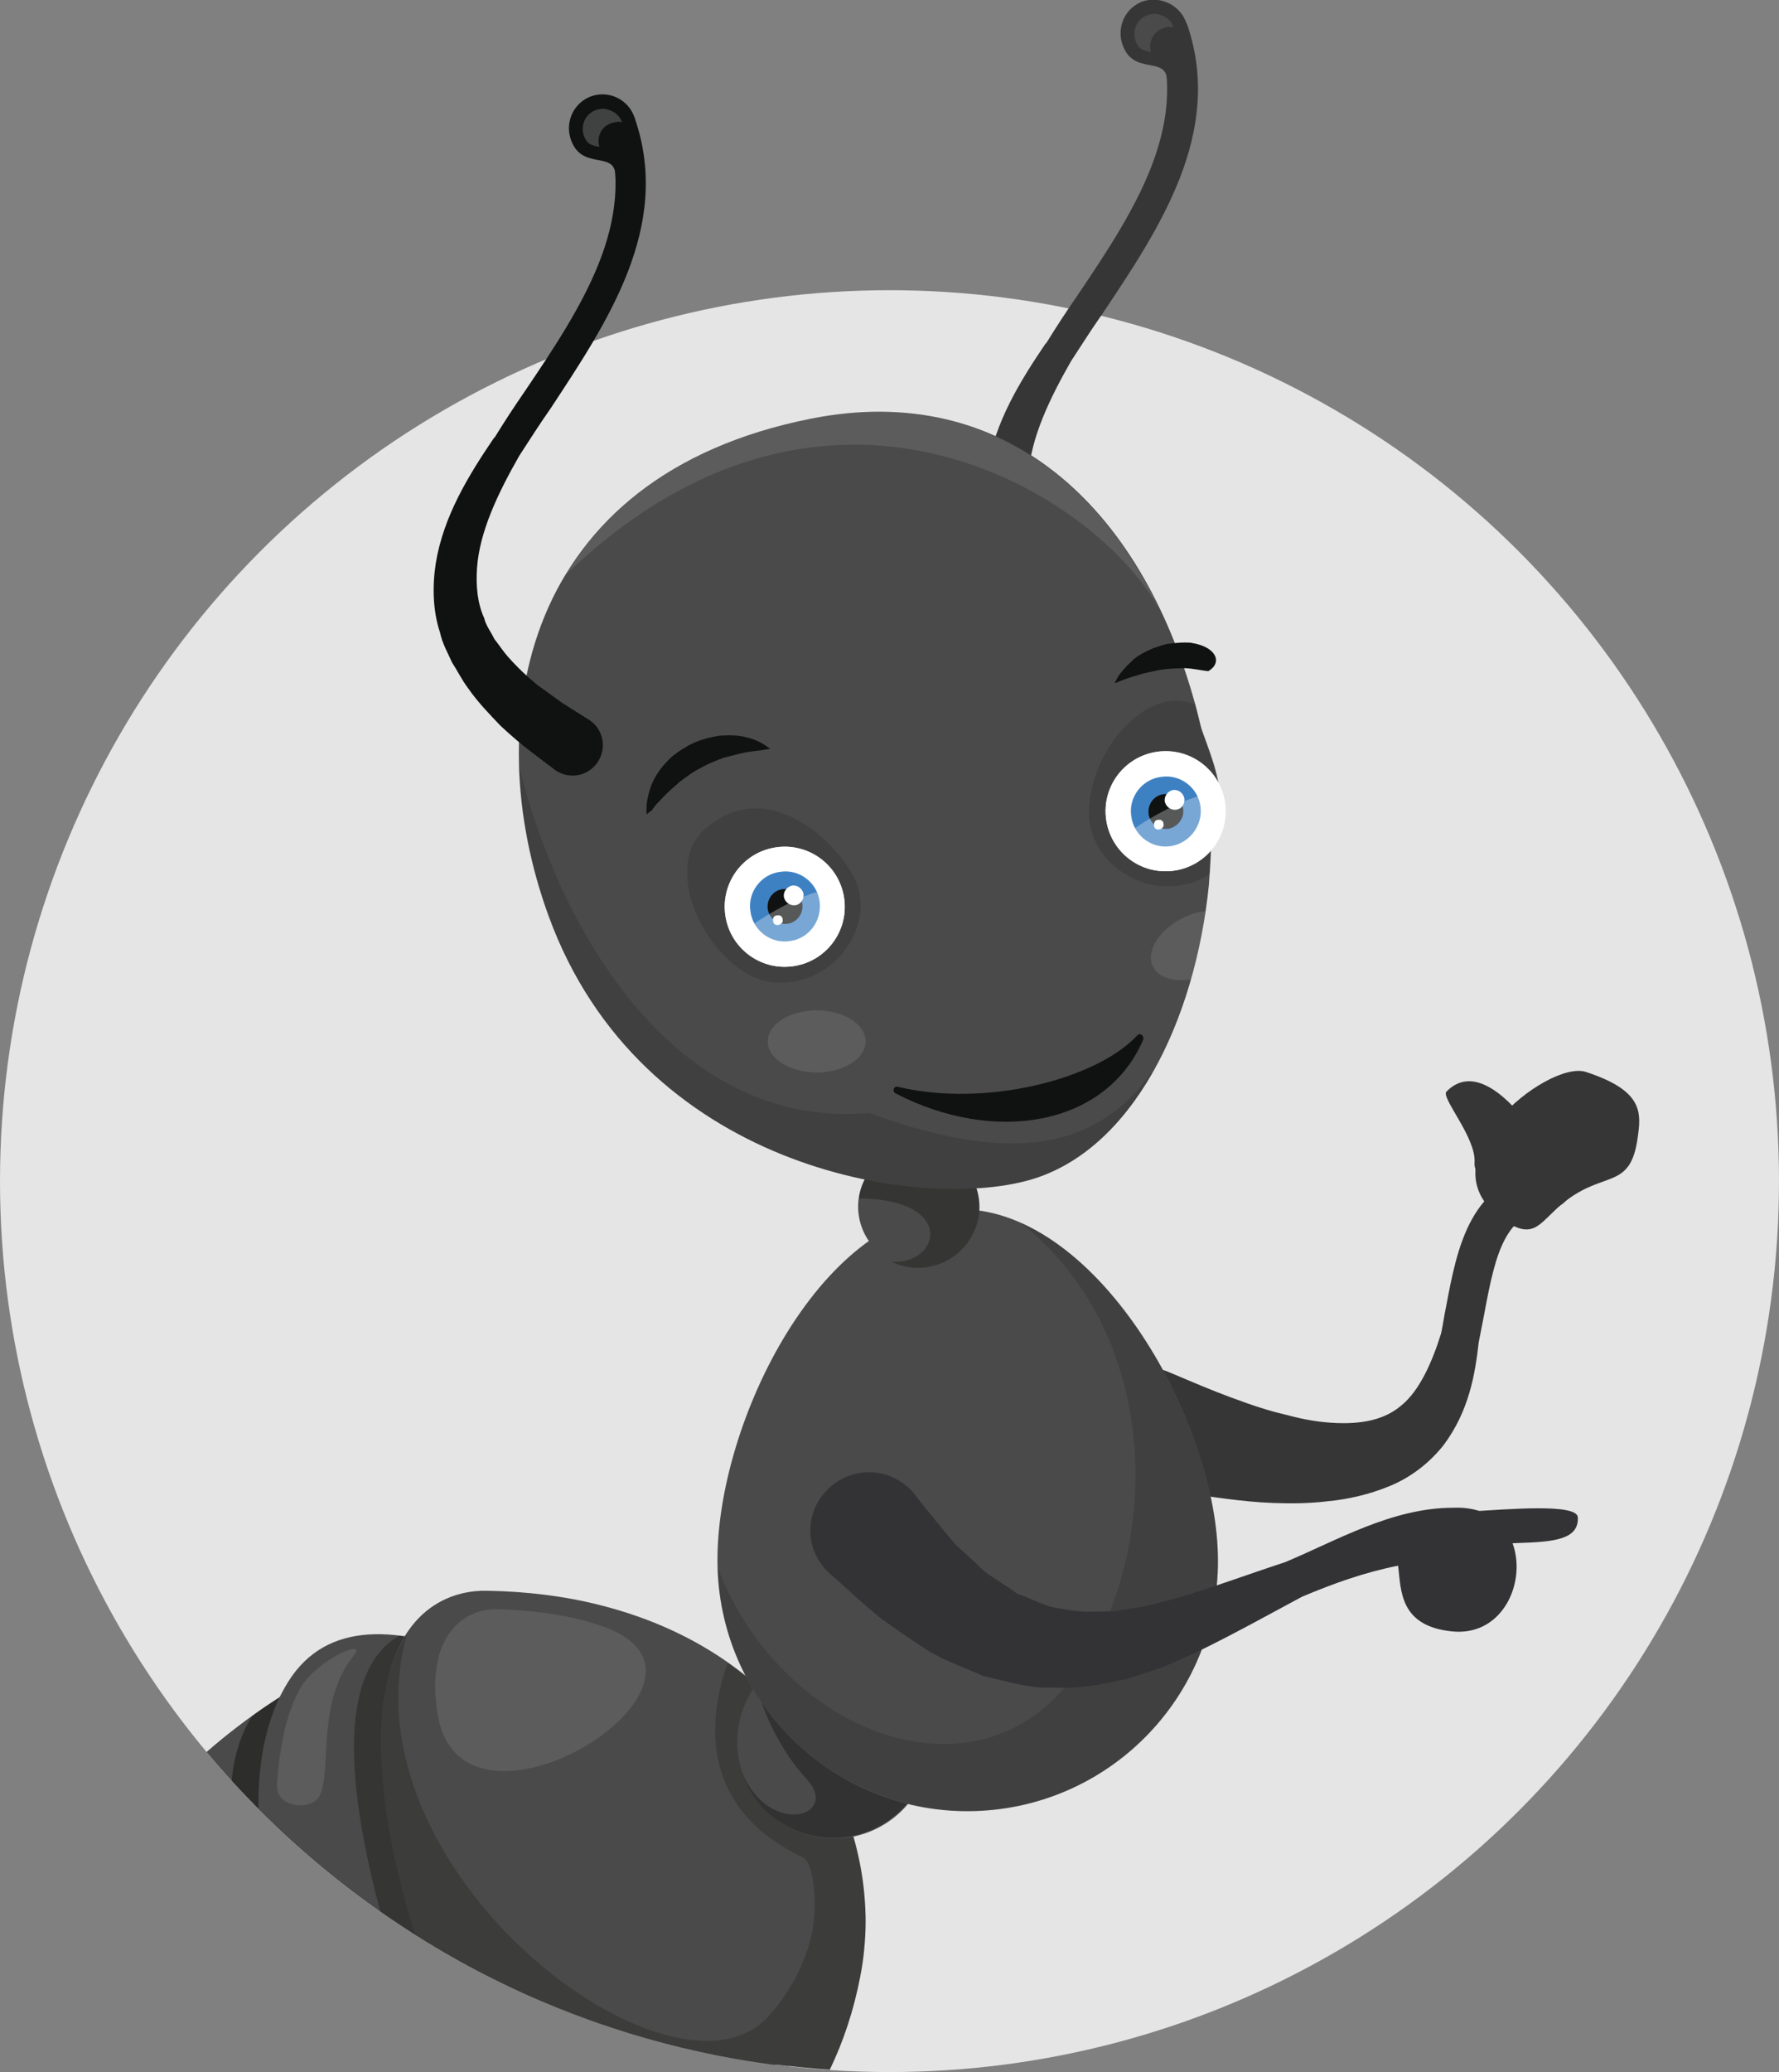 <?xml version="1.0" encoding="utf-8"?>
<!-- Generator: Adobe Illustrator 22.1.0, SVG Export Plug-In . SVG Version: 6.00 Build 0)  -->
<svg version="1.1" id="OBJECTS" xmlns="http://www.w3.org/2000/svg" xmlns:xlink="http://www.w3.org/1999/xlink" x="0px" y="0px"
	 viewBox="0 0 298 347" style="enable-background:new 0 0 298 347;" xml:space="preserve">
<rect x="0" y="0" width="298" height="347" fill="#808080" stroke="none"/>
<style type="text/css">
	.st0{fill:#E5E5E5;}
	.st1{fill:#363636;}
	.st2{opacity:0.1;fill:#FFFFFF;}
	.st3{fill:#4B4A4A;}
	.st4{opacity:0.4;fill:#020600;}
	.st5{opacity:0.3;fill:#020600;}
	.st6{opacity:0.2;fill:#020600;}
	.st7{opacity:0.4;fill:#101111;}
	.st8{opacity:0.13;fill:#020600;}
	.st9{fill:#333335;}
	.st10{fill:#FFFFFF;}
	.st11{fill:#101111;}
	.st12{fill:#3E81C3;}
	.st13{opacity:0.3;fill:#FFFFFF;}
	.st14{opacity:0.13;clip-path:url(#SVGID_2_);fill:#020600;}
	.st15{opacity:0.2;fill:#FFFFFF;}
</style>
<ellipse class="st0" cx="149" cy="197.8" rx="149" ry="149.2"/>
<path class="st1" d="M195.6,2.6c-1.3,0.4-2,1.9-1.6,3.2c5.3,15.6-4.3,30-13.6,43.8c-1.8,2.6-3.5,5.2-5.1,7.8
	c-0.1,0.1-0.1,0.1-0.2,0.2c-4.2,6.2-8.4,13-9.7,20.9c-0.6,3.9-0.5,8,0.7,11.6c0.4,1.9,1.3,3.4,2,5c0.9,1.4,1.7,3,2.6,4.2
	c1.8,2.6,3.8,4.6,5.5,6.4c1.8,1.7,3.6,3.2,4.9,4.2c2.6,2,4.1,3.1,4.1,3.1c0.1,0.1,0.2,0.2,0.4,0.3c2.4,1.5,5.5,0.8,7-1.6
	c1.5-2.4,0.8-5.5-1.6-7c0,0-1.6-1-4.3-2.7c-1.3-0.9-2.6-1.9-4.3-3.1c-1.6-1.3-3.3-2.9-4.9-4.7c-0.8-0.9-1.5-2-2.3-3
	c-0.5-1.1-1.4-2.2-1.7-3.5c-1.1-2.4-1.4-5.3-1.2-8.3c0.4-6.1,3.5-12.6,7.1-18.9c1.7-2.6,3.4-5.3,5.3-8c9.5-14.2,20.3-30.3,14.2-48.3
	C198.3,2.8,196.9,2.1,195.6,2.6z"/>
<path class="st1" d="M198.7,3.8c1,3-3.1,12.9-3.2,9.7c-0.1-4.3-5.7-0.7-7.5-6.1c-1-3,0.6-6.2,3.5-7.2C194.5-0.7,197.7,0.9,198.7,3.8
	z"/>
<path class="st2" d="M194.9,4.7c0.4-0.1,0.7-0.2,1.1-0.2c0.2,0,0.4,0,0.6,0.1c0,0,0,0,0,0c-0.3-0.9-0.9-1.5-1.7-1.9
	c-0.5-0.2-1-0.4-1.5-0.4c-0.4,0-0.7,0.1-1.1,0.2c-1.8,0.6-2.7,2.5-2.1,4.3c0.5,1.4,1.1,1.6,2.6,1.9C192.3,7,193.2,5.3,194.9,4.7z"/>
<path class="st3" d="M182.4,135.7c0.4-10.4,9.4-20.1,16.6-18.1c0.4,0.1,0.8,0.2,1.1,0.4c1,6.1,7.9,16.3,1.6,21.9
	c-2.5,2.2-2.4,8.8-6.9,8.5C187.9,148,182.1,142.2,182.4,135.7z"/>
<path class="st3" d="M81.3,272.6c-14.7-0.2-32.5,8.4-46.7,20.8C58.5,322,93,341.5,132,346c2.5-4.7,4.5-10,5.7-16.1
	C142.6,305.1,124.6,273.3,81.3,272.6z"/>
<path class="st4" d="M55.5,279.3c-4.5,2.2-8.9,4.9-13.2,8c-2,3.1-3.1,6.8-3.5,10.9c14.4,15.8,32.1,28.5,52.1,37
	C80.1,308.1,60.7,276.8,55.5,279.3z"/>
<path class="st3" d="M98.7,275.9c-5.2-1.3-12.4,4.4-17.8,2.1c-14.1-6-26.2-6.6-32.6,3.6c-3.6,5.7-5.1,13.1-5,21.3
	c22.7,22.9,52.8,38.5,86.5,42.9c3.1-4.2,5.7-9.2,7-15.7C140.8,309.4,128.9,283.4,98.7,275.9z"/>
<path class="st5" d="M98.7,275.9c-5.2-1.3-12.4,4.4-17.8,2.1c-5-2.1-9.7-3.6-14-4.1c-10.8,6.2-8.4,26.7-3.2,46.2
	c19.2,13.5,41.7,22.5,66.1,25.7c3.1-4.2,5.7-9.2,7-15.7C140.8,309.4,128.9,283.4,98.7,275.9z"/>
<path class="st3" d="M100.5,268.8c-5.9-1.5-12.3-2.3-19-2.4c-4.4-0.1-15,1.6-17.3,18.7C62.9,295.5,65,310,69.6,324
	c20.3,12.8,44,20.9,69.4,22.6c2.3-4.8,4-9.9,5.1-15.6C148.8,307.3,135.1,277.5,100.5,268.8z"/>
<path class="st6" d="M144.7,317.1c0-0.1,0-0.2,0-0.3c-0.2-1.5-0.4-3-0.7-4.5c-0.3-1.7-0.8-3.5-1.3-5.3c-3.3-10.8-10.1-21-20.8-28.5
	c-2.7,7.4-6,23.7,12.5,32.5c2.3,1.1,2.4,9.4,1.6,12.9c-1.2,4.9-3.5,9.6-7.3,13.8c-16,17.5-71.7-24.6-60.5-64.1
	c-1.2,1.8-2.3,4.1-3.1,6.9c-0.1,0.4-0.2,0.8-0.3,1.2c-0.1,0.3-0.1,0.6-0.2,0.9c-0.2,0.8-0.3,1.6-0.4,2.5C62.9,295.5,65,310,69.6,324
	c20.3,12.8,44,20.9,69.4,22.6c2.3-4.8,4-9.9,5.1-15.6c0,0,0-0.1,0-0.2c0.3-1.4,0.5-2.8,0.6-4.3c0-0.3,0-0.7,0.1-1.1
	c0.1-1.2,0.2-2.4,0.2-3.6c0-0.2,0-0.5,0-0.7C144.9,319.8,144.9,318.5,144.7,317.1z"/>
<path class="st2" d="M101.6,272.6c-5.5-2.1-12.5-3-18.4-3.1c-6.1-0.1-11.9,5.2-9.9,17.5C77.2,311.8,125.4,281.8,101.6,272.6z"/>
<path class="st2" d="M59.3,277.2c2.3-2.9-5.9,0.6-8.8,5.2c-2.5,4.1-3.7,10.2-4.1,16.5c-0.3,3.9,6.1,4.6,7.3,1.5
	C55.5,295.8,53.1,284.8,59.3,277.2z"/>
<path class="st1" d="M259.4,195.8c0,0-0.1,0-0.1,0c-13.1,1.6-15.2,13.1-17.1,23.2c-0.3,1.4-0.5,2.9-0.8,4.3
	c-1.5,4.8-3.6,9.6-6.7,12.1c-3.3,2.8-7.8,3.2-12.5,2.8c-2.3-0.2-4.7-0.7-6.9-1.3c-2.2-0.5-4.4-1.2-6.4-1.9c-4-1.4-6.9-2.6-9.5-3.7
	c-2.4-1-3.8-1.6-3.8-1.6c-0.6-0.2-1.3-0.5-1.9-0.6c-5.3-1.1-10.4,2.3-11.5,7.6c-1.1,5.3,2.3,10.4,7.6,11.5c0,0,1.5,0.3,4.1,0.8
	c2.4,0.5,6.7,1.4,11.5,2c2.4,0.3,5.1,0.6,7.9,0.7c2.9,0.1,5.9,0.1,9.2-0.3c3.2-0.3,6.8-1.1,10.2-2.5c3.5-1.4,6.8-3.9,9.2-7
	c4.2-5.7,5.2-11.8,5.8-17.1c0.3-1.5,0.6-3.1,0.9-4.6c2-10.9,3.6-17.1,11.5-18c0,0,0.1,0,0.1,0c1.8-0.2,3-1.8,2.8-3.6
	C262.8,196.9,261.2,195.6,259.4,195.8z"/>
<path class="st3" d="M163,206.6c-2.5,5-8.6,7.1-13.6,4.6c-5-2.5-7.1-8.6-4.6-13.6c2.5-5,8.6-7.1,13.6-4.6
	C163.4,195.5,165.5,201.6,163,206.6z"/>
<path class="st3" d="M154.2,298.9c-4,8-13.7,11.3-21.7,7.3c-8-4-11.3-13.7-7.3-21.7c4-8,13.7-11.3,21.7-7.3
	C154.9,281.2,158.2,290.9,154.2,298.9z"/>
<path class="st7" d="M128.9,279.6c-0.7,0.6-1.3,1.3-1.9,2c-0.7,0.9,2.3,10.1,8.1,16.3c5.8,6.3-6.3,9.9-10.8-1.1
	c1.3,3.9,4.1,7.4,8.1,9.3c7.2,3.6,15.9,1.2,20.4-5.2C142.4,297.3,133.8,289.6,128.9,279.6z"/>
<path class="st3" d="M204,260.2c0.7,23.1-17.6,42.4-40.7,43.1c-23.1,0.7-42.4-17.6-43.1-40.7c-0.7-23.1,16.8-59.4,40-60.1
	C183.3,201.9,203.4,237.1,204,260.2z"/>
<g>
	<path class="st8" d="M139.3,213.5c-1.2,1.3-2.5,2.7-3.6,4.2C136.8,216.2,138,214.8,139.3,213.5z"/>
	<path class="st8" d="M139.3,213.5c0.2-0.2,0.4-0.4,0.6-0.6c0,0,0,0,0,0C139.7,213,139.5,213.3,139.3,213.5z"/>
</g>
<path class="st1" d="M265.6,179.5c9.9,3.2,9.3,7,8.7,11.2c-1.2,8.3-5.3,5.5-11.6,10.1c-4.8,3.5-5.3,7.4-11,3.4
	C237.9,194.5,259.2,177.5,265.6,179.5z"/>
<path class="st1" d="M256.1,188.4c2.9,3.7,3.2,7.9,2.1,8.9c-1,0.9-11.5,2-11.2-2.6c0.3-4.2-5.7-10.9-4.7-11.9
	C247.1,177.9,253.2,184.6,256.1,188.4z"/>
<g>
	<g>
		<path class="st3" d="M139.9,212.8c-0.1,0.1-0.1,0.2-0.1,0.2C139.8,212.9,139.8,212.9,139.9,212.8
			C139.9,212.8,139.9,212.8,139.9,212.8z"/>
		<path class="st8" d="M204,260.2c-0.5-19.3-14.7-47-32.8-55.3c27.7,22.5,21.5,65.5,4.3,80.6c-17.2,15.2-45.5,2.5-55.3-23
			c0.7,23.1,19.9,41.4,43.1,40.7C186.4,302.7,204.7,283.4,204,260.2z"/>
	</g>
</g>
<path class="st9" d="M243.4,252.5c-10.2,0-19.5,5.5-28.1,9.1c-6.1,2-12.3,4.3-18.4,6.1l-5.1,1.3l-4.9,0.8c-3.2,0.1-6.2,0.3-9-0.4
	c-2.8-0.2-5.2-1.8-7.5-2.5c-2.1-1.6-4.3-2.7-6-4.2c-1.6-1.6-3.1-2.9-4.4-4.1c-1.4-1.7-2.7-3.2-3.7-4.5c-2.1-2.5-3.2-4-3.2-4
	c-0.3-0.4-0.7-0.8-1.1-1.1c-4-3.6-10.2-3.2-13.8,0.9c-3.6,4-3.2,10.2,0.9,13.7l0.1,0.1c0,0,1.4,1.2,3.8,3.4c1.2,1.1,2.7,2.4,4.5,3.9
	c2.3,1.6,4.8,3.4,7.6,5.2c2.8,1.8,6.3,3,9.7,4.5c3.8,0.8,7.7,2.2,11.9,1.9c4.2,0.3,8.3-0.6,12.3-1.5c1.9-0.6,3.8-1.3,5.8-1.9
	l5.4-2.4c6.4-3.1,12.3-6.4,17.9-9.4c5.2-2.2,10.5-4.1,16.1-5.2c0.5,4.1,0.2,10.1,9,11C256.4,274.6,258.8,251.8,243.4,252.5z"/>
<path class="st9" d="M264.3,254.1c0.2,3.8-4.2,4.1-9.9,4.3c-5.6,0.3-9.6,0.1-9.7-1.5c-0.1-1.7-3.8-3.5,1.9-3.8
	C252.2,252.8,264.2,251.7,264.3,254.1z"/>
<path class="st5" d="M163,206.6L163,206.6c2.5-5,0.5-11.1-4.6-13.6c-5-2.5-11.1-0.5-13.6,4.6c-0.5,1-0.8,2-0.9,3.1
	c16.3,0.1,13.6,11.1,5.5,10.6c0.6,0.3,1.3,0.6,1.9,0.7c0.7,0.2,1.3,0.3,2,0.3C157.2,212.5,161.1,210.4,163,206.6z"/>
<path class="st3" d="M172.5,197.6c-18.6,5.3-65.2-1.9-80.6-44.2c-11.9-32.6-4.5-73.7,44-83.3c32.4-6.4,55.1,14.5,64.3,47.8
	c1.9,6.7,2.7,14,2.7,21.5c0,2.9-0.2,5.9-0.4,8.8C200.2,171,189.7,192.7,172.5,197.6z"/>
<path class="st8" d="M172.5,197.6c-18.6,5.3-65.2-1.9-80.6-44.2c-3-8.1-4.7-16.8-5-25.4c6.7,27.8,26.2,61.2,58.7,58.4
	c22.9,8.3,38,6.9,47.9-7.6C188.4,188.1,181.3,195,172.5,197.6z"/>
<path class="st10" d="M132.9,161.8c-5.5,0.8-10.6-3-11.4-8.5c-0.8-5.5,3-10.6,8.5-11.4c5.5-0.8,10.6,3,11.4,8.5
	C142.2,155.9,138.4,161,132.9,161.8z"/>
<path class="st8" d="M124.7,162.8c-8.7-5.6-12.5-18.3-7.1-23.5c10.1-9.6,21.8,0.6,25.5,7.7c1.8,3.5,1.3,7.9-1.2,11.6
	C138.1,164.3,130.2,166.4,124.7,162.8z"/>
<path class="st10" d="M132.9,161.8c-5.5,0.8-10.6-3-11.4-8.5c-0.8-5.5,3-10.6,8.5-11.4c5.5-0.8,10.6,3,11.4,8.5
	C142.2,155.9,138.4,161,132.9,161.8z"/>
<path class="st11" d="M103.2,18.4c-1.3,0.4-2,1.9-1.6,3.2c5.3,15.6-4.3,30-13.6,43.8c-1.8,2.6-3.5,5.2-5.1,7.8
	c-0.1,0.1-0.1,0.1-0.2,0.2c-4.2,6.2-8.4,13-9.7,20.9c-0.6,3.9-0.5,8,0.7,11.6c0.4,1.9,1.3,3.4,2,5c0.9,1.4,1.7,3,2.6,4.2
	c1.8,2.6,3.8,4.6,5.5,6.4c1.8,1.7,3.6,3.2,4.9,4.2c2.6,2,4.1,3.1,4.1,3.1c0.1,0.1,0.2,0.2,0.4,0.3c2.4,1.5,5.5,0.8,7-1.6
	c1.5-2.4,0.8-5.5-1.6-7c0,0-1.6-1-4.3-2.7c-1.3-0.9-2.6-1.9-4.3-3.1c-1.6-1.3-3.3-2.9-4.9-4.7c-0.8-0.9-1.5-2-2.3-3
	c-0.5-1.1-1.4-2.2-1.7-3.5c-1.1-2.4-1.4-5.3-1.2-8.3c0.4-6.1,3.5-12.6,7.1-18.9c1.7-2.6,3.4-5.3,5.3-8C101.7,54,112.5,38,106.4,20
	C106,18.7,104.5,18,103.2,18.4z"/>
<path class="st11" d="M106.3,19.7c1,3-3.1,12.9-3.2,9.7c-0.1-4.3-5.7-0.7-7.5-6.1c-1-3,0.6-6.2,3.5-7.2
	C102.1,15.1,105.3,16.7,106.3,19.7z"/>
<path class="st12" d="M132.3,157.6c-3.2,0.5-6.2-1.8-6.6-5c-0.5-3.2,1.8-6.2,5-6.6c3.2-0.5,6.2,1.8,6.6,5
	C137.7,154.2,135.5,157.2,132.3,157.6z"/>
<path class="st11" d="M108.3,136.4c0,0,0-0.4,0-1.2c0-0.7,0.2-1.9,0.6-3.1c0.4-1.3,1.2-2.7,2.3-4c0.6-0.6,1.1-1.3,1.9-1.8
	c0.7-0.6,1.5-1,2.3-1.5c0.8-0.4,1.7-0.8,2.5-1c0.8-0.3,1.7-0.4,2.6-0.6c1.7-0.1,3.3-0.1,4.6,0.3c1.3,0.3,2.3,0.8,2.9,1.2
	c0.6,0.4,1,0.7,1,0.7s-0.5,0.1-1.2,0.2c-0.7,0.1-1.7,0.2-2.9,0.4c-1.1,0.2-2.4,0.6-3.7,0.9c-1.3,0.5-2.6,1-3.8,1.7
	c-1.3,0.6-2.4,1.5-3.5,2.3c-1,0.9-2,1.7-2.8,2.6c-0.8,0.8-1.5,1.5-1.9,2.2C108.6,136.1,108.3,136.4,108.3,136.4z"/>
<g>
	<path class="st11" d="M191.5,174.1c-6.2,14.5-24.9,17.6-41.5,9c-0.6-0.3-0.3-1.3,0.4-1.1c14.6,3.5,33.2-1.2,40.1-8.6
		C190.9,172.9,191.7,173.4,191.5,174.1z"/>
</g>
<path class="st11" d="M131.9,154.7c-1.6,0.2-3.1-0.9-3.3-2.5c-0.2-1.6,0.9-3.1,2.5-3.3c1.6-0.2,3.1,0.9,3.3,2.5
	C134.6,153,133.5,154.5,131.9,154.7z"/>
<path class="st10" d="M133.2,151.6c-0.9,0.1-1.7-0.5-1.9-1.4c-0.1-0.9,0.5-1.7,1.4-1.9c0.9-0.1,1.7,0.5,1.9,1.4
	C134.7,150.6,134.1,151.5,133.2,151.6z"/>
<path class="st10" d="M130.4,154.9c-0.5,0.1-0.9-0.2-0.9-0.7c-0.1-0.5,0.2-0.9,0.7-0.9c0.5-0.1,0.9,0.2,0.9,0.7
	C131.2,154.4,130.9,154.8,130.4,154.9z"/>
<path class="st13" d="M132.9,161.8c-3.9,0.6-7.6-1.2-9.7-4.2c-0.9-1.2,17.4-12.6,18.2-7.2C142.2,155.9,138.4,161,132.9,161.8z"/>
<path class="st2" d="M94.3,96.7c7.4-12.6,20.7-22.5,41.5-26.6c27.6-5.4,48.1,8.9,59.3,33.8C187.2,85.5,140.2,52,94.3,96.7z"/>
<path class="st11" d="M199.8,107.7c-0.4-0.1-0.9-0.1-1.3-0.1c-0.9,0-1.8,0.1-2.7,0.2c-0.9,0.1-1.7,0.5-2.5,0.7
	c-1.6,0.7-3,1.4-3.9,2.4c-1,0.9-1.7,1.8-2.1,2.4c-0.4,0.7-0.6,1.1-0.6,1.1s0.4-0.1,1.1-0.4c0.7-0.3,1.6-0.6,2.7-0.9
	c1.1-0.4,2.4-0.6,3.7-0.9c1.3-0.2,2.7-0.3,4.2-0.3c1.2,0,2.9,0.4,4,0.5C204.8,111,203.8,108.4,199.8,107.7z"/>
<ellipse class="st2" cx="136.8" cy="174.4" rx="8.2" ry="5.2"/>
<path class="st2" d="M198.4,153.6c-4.1,1.9-6.5,5.6-5.3,8.2c0.9,1.9,3.4,2.7,6.4,2.2c1.1-3.7,1.9-7.5,2.4-11.4
	C200.8,152.7,199.6,153,198.4,153.6z"/>
<path class="st10" d="M196.7,145.8c-5.5,0.8-10.6-3-11.4-8.5c-0.8-5.5,3-10.6,8.5-11.4c5.5-0.8,10.6,3,11.4,8.5
	C206,139.9,202.2,145,196.7,145.8z"/>
<g>
	<defs>
		<path id="SVGID_1_" d="M200.8,120.6c-0.2-0.9-0.4-1.8-0.6-2.6c-9.2-33.3-32-54.2-64.3-47.8c-48.6,9.6-55.9,50.7-44,83.3
			c15.4,42.2,62,49.5,80.6,44.2c17.2-4.9,27.8-26.6,30-49.4c0.3-2.9,0.4-5.8,0.4-8.8c0-0.3,0-0.5,0-0.8
			C206.5,133.7,202.6,126.1,200.8,120.6z"/>
	</defs>
	<clipPath id="SVGID_2_">
		<use xlink:href="#SVGID_1_"  style="overflow:visible;"/>
	</clipPath>
	<path class="st14" d="M182.4,135.7c0.4-10.4,9.4-20.1,16.6-18.1c13.4,3.8,10.7,19.1,6.4,25.9c-2.1,3.3-6.2,5.2-10.6,4.9
		C187.9,148,182.1,142.2,182.4,135.7z"/>
</g>
<path class="st10" d="M196.7,145.8c-5.5,0.8-10.6-3-11.4-8.5c-0.8-5.5,3-10.6,8.5-11.4c5.5-0.8,10.6,3,11.4,8.5
	C206,139.9,202.2,145,196.7,145.8z"/>
<path class="st12" d="M196.1,141.7c-3.2,0.5-6.2-1.8-6.6-5c-0.5-3.2,1.8-6.2,5-6.6c3.2-0.5,6.2,1.8,6.6,5
	C201.5,138.2,199.3,141.2,196.1,141.7z"/>
<path class="st11" d="M195.7,138.8c-1.6,0.2-3.1-0.9-3.3-2.5c-0.2-1.6,0.9-3.1,2.5-3.3c1.6-0.2,3.1,0.9,3.3,2.5
	C198.4,137,197.3,138.5,195.7,138.8z"/>
<path class="st10" d="M197,135.6c-0.9,0.1-1.7-0.5-1.9-1.4c-0.1-0.9,0.5-1.7,1.4-1.9c0.9-0.1,1.7,0.5,1.9,1.4
	C198.5,134.7,197.9,135.5,197,135.6z"/>
<path class="st10" d="M194.2,138.9c-0.5,0.1-0.9-0.2-0.9-0.7s0.2-0.9,0.7-0.9c0.5-0.1,0.9,0.2,0.9,0.7
	C195,138.4,194.7,138.8,194.2,138.9z"/>
<path class="st13" d="M196.7,145.8c-3.9,0.6-7.6-1.2-9.7-4.2c-0.9-1.2,17.4-12.6,18.2-7.2C206,139.9,202.2,145,196.7,145.8z"/>
<path class="st15" d="M102.5,20.6c0.4-0.1,0.7-0.2,1.1-0.2c0.2,0,0.4,0,0.6,0.1c0,0,0,0,0,0c-0.3-0.9-0.9-1.5-1.7-1.9
	c-0.5-0.2-1-0.4-1.5-0.4c-0.4,0-0.7,0.1-1.1,0.2c-1.8,0.6-2.7,2.5-2.1,4.3c0.5,1.4,1.1,1.6,2.6,1.9C99.9,22.8,100.8,21.1,102.5,20.6
	z"/>
</svg>
